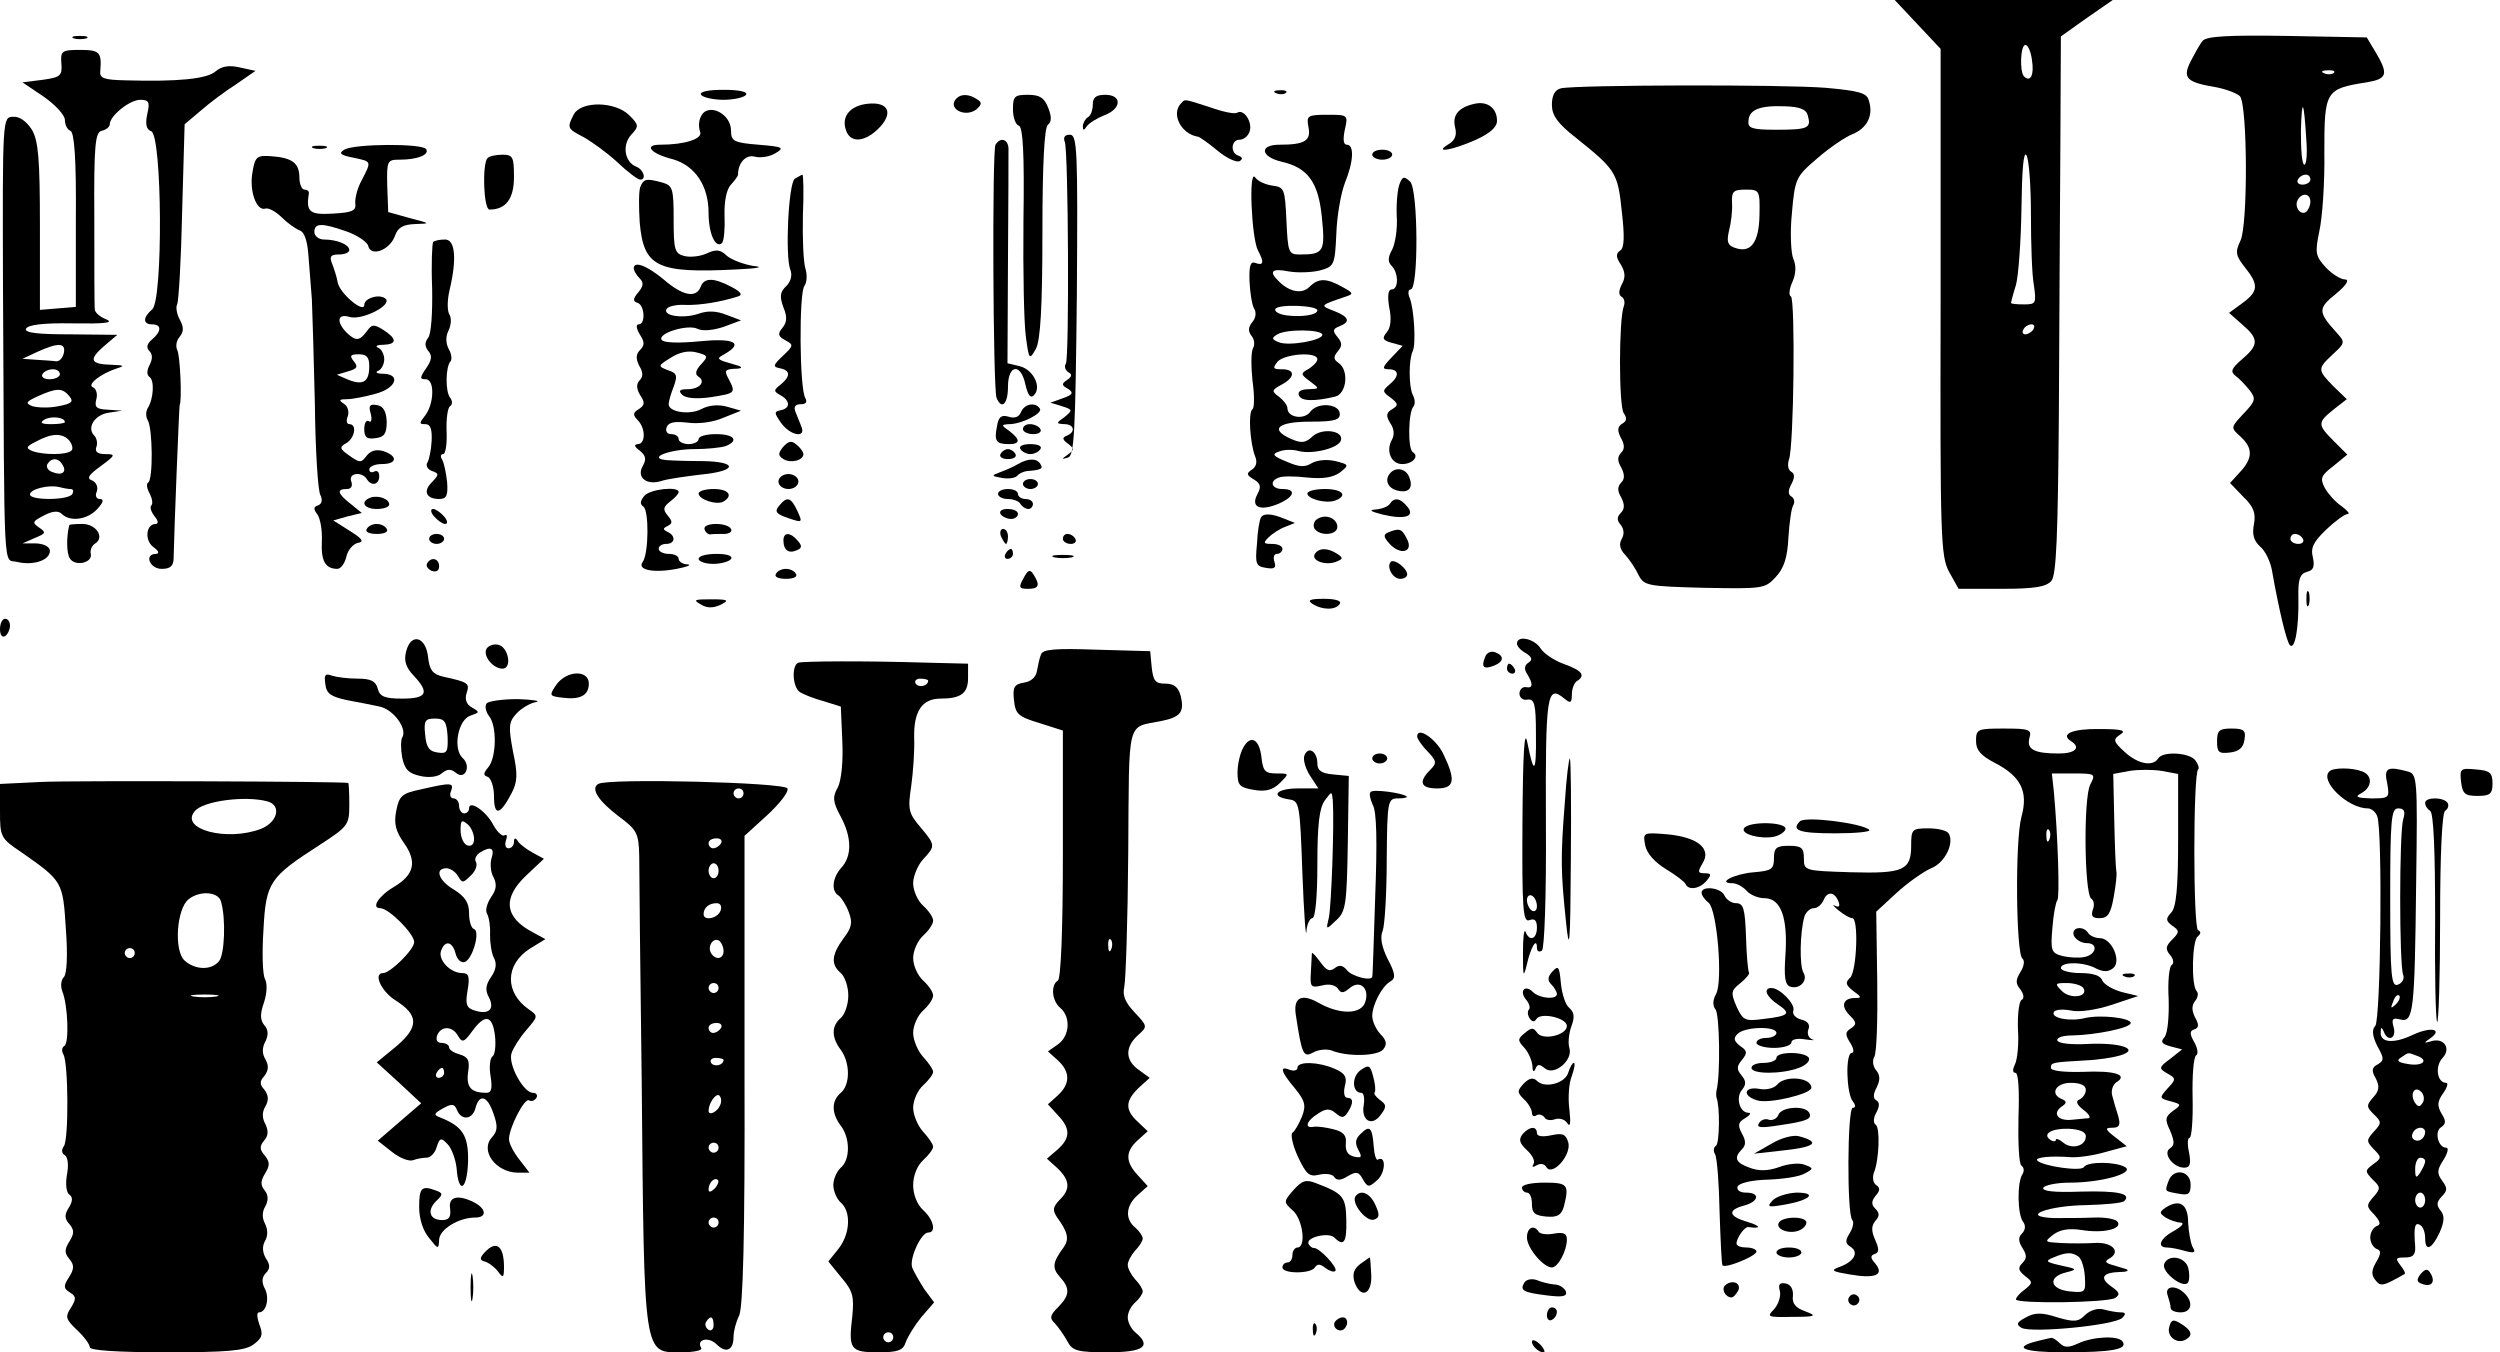 <?xml version="1.0" standalone="no"?>
<!DOCTYPE svg PUBLIC "-//W3C//DTD SVG 20010904//EN"
 "http://www.w3.org/TR/2001/REC-SVG-20010904/DTD/svg10.dtd">
<svg version="1.0" xmlns="http://www.w3.org/2000/svg"
 width="501pt" height="271pt" viewBox="0 0 501 271"
 preserveAspectRatio="xMidYMid meet">

<g transform="translate(0,271) scale(0.1,-0.1)"
fill="#000000" stroke="none">
<path d="M3843 2661 l46 -49 0 -507 c-1 -473 0 -509 17 -541 l19 -34 86 0 c67
0 90 4 100 16 10 12 13 89 15 337 1 177 2 419 3 538 l1 216 52 37 52 36 -218
0 -219 0 46 -49z m229 -71 c5 -30 -3 -46 -16 -33 -9 10 -7 63 3 63 5 0 11 -14
13 -30z m-2 -310 c0 -58 2 -122 6 -142 5 -36 4 -38 -20 -38 -14 0 -26 1 -26 3
0 1 4 17 10 36 5 18 10 87 11 153 1 76 4 116 10 107 5 -8 9 -61 9 -119z m5
-230 c-3 -5 -11 -10 -16 -10 -6 0 -7 5 -4 10 3 6 11 10 16 10 6 0 7 -4 4 -10z"/>
<path d="M148 2633 c6 -2 18 -2 25 0 6 3 1 5 -13 5 -14 0 -19 -2 -12 -5z"/>
<path d="M4414 2628 c-6 -7 -16 -26 -24 -41 -17 -34 -8 -42 52 -52 20 -4 41
-12 47 -18 15 -19 16 -257 1 -289 -11 -23 -10 -30 9 -54 28 -35 27 -48 -6 -72
l-26 -19 26 -23 c34 -29 34 -41 0 -70 -22 -19 -24 -25 -12 -34 8 -6 20 -19 28
-29 12 -16 11 -21 -13 -46 -26 -28 -26 -28 -6 -46 25 -23 25 -43 -1 -71 l-20
-22 26 -27 c21 -20 26 -33 22 -55 -4 -20 -1 -33 12 -45 11 -9 21 -31 24 -48
13 -74 29 -143 36 -150 10 -10 18 34 17 95 -1 37 3 48 17 52 13 3 16 10 12 29
-5 19 1 31 27 56 18 17 37 31 43 31 5 0 -1 7 -13 16 -12 8 -27 25 -33 36 -10
19 -8 25 17 44 l28 23 -27 27 c-33 33 -33 37 -1 63 l27 21 -27 26 c-32 33 -32
35 -1 64 25 23 25 24 7 44 -37 41 -37 48 -1 77 22 18 28 29 18 29 -8 0 -26 11
-38 24 -21 23 -22 29 -13 73 6 26 11 98 10 158 0 123 2 127 85 140 41 7 44 16
18 60 l-18 30 -160 3 c-121 2 -162 -1 -169 -10z m263 -64 c-3 -3 -12 -4 -19
-1 -8 3 -5 6 6 6 11 1 17 -2 13 -5z m-55 -136 c2 -27 0 -48 -4 -48 -5 0 -7 30
-7 68 2 69 6 62 11 -20z m8 -78 c0 -5 -7 -10 -16 -10 -8 0 -12 5 -9 10 3 6 10
10 16 10 5 0 9 -4 9 -10z m0 -44 c0 -8 -4 -17 -9 -21 -12 -7 -24 12 -16 25 9
15 25 12 25 -4z m-15 -676 c3 -5 -1 -10 -9 -10 -9 0 -16 5 -16 10 0 6 4 10 9
10 6 0 13 -4 16 -10z"/>
<path d="M123 2583 c2 -25 -2 -28 -38 -33 l-40 -5 43 -29 c23 -16 42 -37 42
-46 0 -10 5 -20 11 -22 8 -3 12 -56 11 -178 l0 -175 -36 -3 -36 -3 0 166 c0
137 -3 172 -16 195 -11 17 -25 27 -38 26 -21 -1 -21 -2 -20 -341 3 -596 0
-544 28 -551 32 -8 66 3 66 22 0 8 -11 14 -27 15 l-28 0 25 11 c22 9 23 11 8
21 -14 10 -13 12 10 24 17 9 29 10 36 3 16 -16 51 -12 71 10 12 13 14 20 5 20
-7 0 -10 7 -6 15 3 9 -1 18 -9 22 -12 4 -8 11 17 29 30 22 30 24 9 24 -16 0
-21 5 -18 14 3 7 1 18 -4 23 -16 16 1 42 29 46 l27 4 -29 2 c-23 1 -27 5 -23
21 3 10 0 21 -7 24 -12 5 15 27 49 38 16 5 13 6 -11 7 -43 1 -47 10 -16 37
l27 23 -93 1 c-66 0 -93 3 -90 11 3 8 34 12 93 11 65 -1 84 1 68 8 -13 5 -23
14 -23 20 -1 5 -1 88 -1 183 -1 149 2 172 15 175 9 2 16 8 16 13 0 17 40 49
61 49 17 0 20 -4 14 -29 -4 -20 -2 -30 8 -34 22 -8 24 -338 2 -357 -19 -16
-19 -30 0 -30 19 0 19 -14 0 -30 -11 -9 -12 -17 -6 -23 7 -7 7 -16 1 -28 -6
-11 -6 -20 -1 -24 11 -6 9 -44 -3 -63 -4 -7 -4 -17 0 -24 10 -16 11 -119 1
-125 -4 -2 -3 -12 3 -22 5 -10 7 -21 3 -24 -3 -4 0 -13 7 -22 7 -8 8 -15 2
-15 -19 0 -23 -32 -5 -46 11 -8 13 -13 6 -14 -25 0 -13 -30 11 -30 18 0 24 6
24 23 1 53 11 302 12 305 5 8 1 102 -5 111 -3 7 -2 18 5 26 8 10 9 19 0 35 -6
11 -8 25 -5 30 3 5 8 88 10 185 l5 176 32 27 c17 15 49 39 71 53 l39 27 -32 7
c-22 5 -36 2 -48 -8 -17 -15 -74 -21 -180 -18 -44 1 -53 4 -51 19 3 37 -1 42
-40 42 -37 0 -40 -2 -38 -27z m5 -580 c-2 -10 -9 -18 -16 -17 -6 1 -24 2 -39
3 l-28 2 30 14 c42 19 57 18 53 -2z m-8 -43 c0 -5 -9 -10 -21 -10 -11 0 -17 5
-14 10 3 6 13 10 21 10 8 0 14 -4 14 -10z m19 -44 c9 -11 5 -15 -22 -20 -19
-4 -42 -3 -52 0 -15 6 -13 9 11 20 38 17 49 17 63 0z m-9 -52 c0 -2 -12 -4
-27 -4 -21 0 -24 3 -14 9 13 8 41 5 41 -5z m9 -37 c6 -8 8 -17 4 -20 -8 -9
-56 -9 -78 -1 -14 6 -13 9 7 19 31 17 53 18 67 2z m-14 -48 c10 -15 -1 -23
-20 -15 -9 3 -13 10 -10 16 8 13 22 13 30 -1z m16 -49 c6 0 7 -4 4 -10 -8 -13
-85 -13 -85 -1 0 11 38 20 58 15 8 -2 18 -4 23 -4z"/>
<path d="M3128 2533 c-12 -3 -18 -14 -18 -33 0 -21 11 -37 48 -66 80 -64 84
-70 92 -147 6 -51 5 -74 -3 -79 -9 -6 -9 -13 1 -28 9 -15 10 -26 2 -40 -6 -12
-7 -21 0 -25 5 -3 7 -11 4 -19 -10 -26 -10 -201 0 -214 7 -10 6 -16 -3 -21
-10 -6 -10 -14 -3 -28 8 -14 8 -23 1 -30 -8 -8 -8 -17 0 -30 7 -14 7 -23 0
-30 -8 -8 -8 -17 0 -30 7 -14 7 -23 -1 -31 -8 -8 -8 -15 0 -24 7 -9 7 -19 2
-28 -6 -10 -4 -21 7 -32 9 -10 21 -28 27 -41 11 -21 19 -22 132 -25 115 -2
121 -2 142 21 17 18 24 39 26 80 2 30 6 60 10 65 3 6 2 13 -4 17 -7 4 -7 12 0
25 7 13 7 21 -1 25 -6 4 -7 14 -4 24 10 24 13 321 4 327 -5 2 -3 16 3 29 7 16
8 32 2 46 -5 11 -7 53 -3 92 6 69 8 73 50 109 24 21 56 43 71 49 30 12 43 38
33 68 -4 15 -20 19 -86 25 -85 7 -501 6 -531 -1z m495 -55 c7 -25 0 -28 -64
-28 -48 0 -57 3 -55 18 1 22 22 31 73 29 30 -1 43 -6 46 -19z m-97 -199 c-1
-56 -18 -78 -51 -65 -13 5 -15 12 -10 34 4 15 7 39 6 55 -1 23 2 27 27 27 28
0 29 -1 28 -51z"/>
<path d="M1405 2520 c3 -5 24 -10 45 -10 21 0 42 5 45 10 4 6 -13 10 -45 10
-32 0 -49 -4 -45 -10z"/>
<path d="M2558 2523 c7 -3 16 -2 19 1 4 3 -2 6 -13 5 -11 0 -14 -3 -6 -6z"/>
<path d="M1917 2513 c-20 -20 17 -40 40 -22 11 10 11 14 1 20 -16 11 -32 11
-41 2z"/>
<path d="M2030 2491 c0 -16 5 -31 12 -33 8 -3 11 -56 9 -190 -1 -103 1 -208 5
-234 6 -45 7 -46 20 -23 9 17 13 83 13 233 0 137 4 212 11 216 7 5 8 15 1 33
-8 21 -17 27 -41 27 -27 0 -30 -3 -30 -29z"/>
<path d="M2190 2501 c0 -11 -4 -23 -10 -26 -5 -3 -10 -12 -10 -18 0 -9 2 -9 8
0 4 6 20 16 35 22 35 13 36 41 2 41 -18 0 -25 -5 -25 -19z"/>
<path d="M1738 2502 c-34 -4 -52 -25 -43 -52 8 -26 35 -26 63 0 34 32 24 57
-20 52z"/>
<path d="M2367 2503 c-21 -21 0 -62 34 -67 4 -1 21 -13 39 -28 18 -15 38 -24
44 -21 7 4 6 8 -2 11 -17 5 -15 32 2 32 8 0 17 7 20 16 7 18 -11 47 -25 38 -5
-3 -29 2 -54 11 -53 17 -50 17 -58 8z"/>
<path d="M2955 2502 c-32 -7 -45 -23 -39 -47 4 -16 0 -26 -13 -34 -32 -19 8
-12 55 9 28 13 42 25 42 38 0 25 -19 40 -45 34z"/>
<path d="M1150 2481 c-14 -27 -13 -29 18 -45 15 -8 46 -30 68 -50 21 -20 42
-36 47 -36 13 0 7 20 -8 26 -23 9 -29 43 -10 64 16 17 15 20 -4 39 -28 28 -96
29 -111 2z"/>
<path d="M1404 2475 c-4 -8 -4 -21 -1 -29 6 -14 -30 -26 -80 -26 -34 0 -19
-18 25 -29 45 -13 72 -53 72 -108 0 -41 14 -72 27 -60 4 5 6 29 5 54 -1 29 4
53 12 62 8 9 15 18 15 21 0 24 16 41 34 36 11 -3 30 0 41 7 19 11 15 13 -34
17 -49 4 -55 7 -55 28 0 36 -49 58 -61 27z"/>
<path d="M2622 2456 c6 -28 -7 -36 -58 -36 -41 0 -38 -24 4 -34 53 -12 74 -41
81 -111 7 -69 4 -75 -44 -75 -23 0 -24 4 -27 68 -3 63 -4 67 -28 70 -14 2 -30
9 -35 17 -13 16 -7 -122 6 -147 13 -24 11 -31 -5 -25 -10 4 -13 -5 -12 -36 1
-23 5 -48 9 -55 5 -7 4 -19 -3 -27 -9 -11 -9 -19 -2 -28 6 -7 7 -18 3 -25 -4
-7 -4 -36 -1 -65 4 -28 4 -54 0 -57 -9 -6 -5 -67 5 -94 5 -11 3 -21 -6 -27
-12 -8 -11 -11 4 -20 13 -8 15 -14 7 -29 -14 -26 4 -35 41 -20 33 14 38 30 9
30 -22 0 -27 16 -7 23 6 3 32 3 57 0 31 -3 51 0 65 10 19 15 19 16 -9 23 -17
4 -36 2 -47 -4 -14 -9 -26 -8 -51 3 -27 11 -30 15 -15 20 9 4 27 5 40 1 28 -7
79 6 84 21 7 20 -37 26 -56 9 -15 -14 -23 -15 -45 -5 -42 19 -25 34 40 34 46
0 59 3 59 15 0 21 -44 25 -59 5 -12 -17 -46 -12 -46 7 0 6 -8 16 -17 23 -15
11 -15 13 5 24 28 15 28 31 1 31 -18 0 -19 2 -9 15 14 16 80 21 80 5 0 -5 -8
-13 -17 -19 -17 -9 -17 -11 2 -25 20 -15 20 -15 -3 -16 -15 0 -22 -5 -19 -12
4 -12 29 -13 72 -3 24 5 29 54 7 68 -10 7 -10 12 -1 23 9 11 9 17 -1 29 -10
12 -9 16 4 21 23 9 20 19 -11 31 -29 11 -28 11 25 29 15 5 14 7 -8 19 -32 18
-48 18 -66 0 -15 -15 -40 -10 -61 11 -21 20 -15 27 20 20 17 -3 46 -2 62 2 29
8 30 11 33 73 1 35 9 81 17 102 18 44 19 77 4 77 -7 0 -8 11 -4 30 7 30 6 30
-35 30 -40 0 -42 -2 -38 -24z m18 -368 c0 -9 -30 -14 -62 -10 -15 2 -25 8 -22
13 6 10 84 7 84 -3z m10 -49 c0 -11 -66 -23 -87 -15 -15 6 -15 9 -3 16 18 11
90 10 90 -1z"/>
<path d="M2134 2425 c7 -20 9 -432 2 -444 -4 -5 -1 -13 5 -17 8 -4 7 -9 -2
-15 -12 -8 -12 -11 1 -18 12 -8 10 -12 -10 -19 l-25 -9 23 -7 c22 -7 22 -8 5
-22 -17 -12 -17 -13 0 -14 20 0 23 -16 5 -23 -10 -4 -9 -8 2 -16 13 -10 13
-12 0 -22 -13 -9 -13 -10 0 -6 13 3 15 49 18 325 2 291 1 322 -14 322 -10 0
-14 -5 -10 -15z"/>
<path d="M1995 2420 c-7 -11 -5 -488 2 -507 10 -25 23 -13 23 22 0 45 26 48
35 4 5 -21 10 -28 17 -21 16 16 -1 51 -28 58 l-25 6 1 207 c1 113 1 214 1 224
-1 18 -16 23 -26 7z"/>
<path d="M628 2413 c6 -2 18 -2 25 0 6 3 1 5 -13 5 -14 0 -19 -2 -12 -5z"/>
<path d="M690 2410 c-12 -7 -8 -11 18 -16 37 -8 37 -6 17 -45 -9 -16 -14 -37
-13 -47 2 -14 -6 -18 -44 -20 -48 -3 -55 3 -49 41 0 4 -3 7 -9 7 -5 0 -10 11
-10 24 0 29 -14 40 -57 43 -28 2 -32 -1 -37 -32 -7 -37 8 -79 26 -73 6 2 21
-6 33 -18 11 -11 28 -23 36 -26 9 -3 15 -21 17 -49 2 -24 5 -64 7 -89 1 -25 4
-119 6 -210 1 -91 6 -173 11 -182 5 -10 3 -18 -5 -21 -9 -3 -9 -7 -1 -18 6 -8
10 -32 9 -54 -2 -39 7 -55 31 -55 7 0 15 11 18 24 3 14 14 26 23 28 13 2 10 8
-16 24 l-33 21 28 8 29 7 -22 18 c-27 21 -29 30 -8 30 9 0 12 6 9 15 -7 17 21
21 31 5 9 -15 25 -12 25 6 0 8 -4 12 -10 9 -5 -3 -10 -1 -10 4 0 6 11 11 25
11 31 0 33 16 3 26 -14 4 -25 1 -33 -9 -11 -15 -14 -15 -35 0 -20 14 -20 17
-6 25 17 10 22 38 6 38 -5 0 -7 7 -3 16 3 9 0 20 -8 25 -11 7 -9 9 6 9 11 0
37 5 58 11 41 11 51 39 15 40 -13 0 -17 3 -10 6 6 2 12 13 12 23 0 10 -6 21
-12 23 -7 3 -3 6 10 6 28 1 28 12 0 30 -19 12 -23 11 -33 -3 -15 -20 -22 -20
-41 -2 -20 21 -18 38 6 31 24 -8 86 23 73 36 -11 11 -43 2 -43 -12 0 -18 -48
22 -53 44 -2 12 -8 30 -12 40 -5 13 -2 17 14 17 12 0 21 4 21 9 0 11 -25 21
-51 21 -10 0 -19 7 -19 15 0 18 14 19 65 1 22 -8 41 -21 43 -29 5 -22 42 -9
53 19 6 18 16 24 41 25 32 1 31 1 -11 12 l-43 12 -2 53 c-1 50 0 52 25 52 36
0 60 10 53 21 -7 12 -145 11 -164 -1z m50 -434 c0 -31 -12 -39 -42 -27 l-23
10 23 7 c18 5 20 9 11 20 -9 11 -7 14 10 14 16 0 21 -6 21 -24z"/>
<path d="M2750 2400 c0 -5 9 -10 20 -10 11 0 20 5 20 10 0 6 -9 10 -20 10 -11
0 -20 -4 -20 -10z"/>
<path d="M977 2393 c-11 -11 -8 -103 4 -103 33 0 49 22 49 65 0 40 -2 45 -23
45 -13 0 -27 -3 -30 -7z"/>
<path d="M1593 2352 c-13 -8 -20 -157 -9 -183 4 -10 1 -23 -8 -32 -13 -12 -14
-21 -6 -43 8 -19 7 -30 -2 -41 -10 -12 -9 -17 6 -25 17 -9 16 -11 -5 -31 -20
-19 -21 -22 -6 -25 21 -4 22 -16 1 -33 -14 -11 -14 -13 0 -21 20 -11 20 -26 1
-30 -14 -3 -14 -5 0 -25 18 -26 51 -32 41 -8 -3 8 -9 22 -12 30 -4 10 0 15 11
15 10 0 13 4 9 12 -12 18 -13 211 -2 225 5 7 6 22 2 35 -4 13 -6 60 -5 106 2
45 1 82 -1 82 -1 0 -8 -4 -15 -8z"/>
<path d="M2805 2342 c-4 -9 -7 -38 -6 -64 2 -26 -3 -56 -9 -68 -9 -16 -9 -25
-1 -33 14 -14 14 -47 0 -47 -7 0 -9 -12 -5 -36 5 -23 3 -41 -5 -50 -10 -12 -8
-16 10 -21 l22 -6 -22 -23 c-19 -20 -20 -24 -6 -24 21 0 22 -14 1 -31 -14 -12
-14 -14 3 -26 15 -12 16 -15 3 -23 -12 -7 -13 -13 -4 -28 8 -11 9 -24 3 -34
-12 -22 -1 -48 21 -48 21 0 35 16 21 24 -10 7 -9 81 2 92 3 4 3 14 -2 23 -8
17 -8 71 0 87 7 13 3 85 -6 107 -4 9 -3 17 2 17 16 0 15 200 -1 216 -12 11
-15 11 -21 -4z"/>
<path d="M1283 2335 c-3 -9 -3 -40 -1 -71 8 -89 34 -102 193 -94 45 2 57 5 35
7 -19 3 -43 12 -53 20 -13 13 -22 14 -41 5 -13 -6 -33 -8 -45 -5 -19 5 -21 13
-21 73 0 62 -2 68 -22 74 -33 9 -38 8 -45 -9z"/>
<path d="M868 2225 c-2 -3 -4 -44 -2 -92 1 -50 -2 -93 -8 -100 -7 -9 -7 -17 0
-26 9 -10 7 -19 -4 -35 -13 -19 -13 -22 -1 -22 19 0 17 -51 -2 -74 -11 -14
-11 -16 1 -16 11 0 14 -10 13 -34 -1 -18 -5 -38 -9 -44 -3 -5 1 -13 10 -16 14
-5 14 -7 0 -22 -19 -18 -12 -34 14 -34 15 0 18 7 16 34 -2 18 -6 38 -10 45 -4
6 -3 11 2 11 5 0 8 20 7 45 -1 25 2 48 7 51 5 3 5 11 0 17 -10 13 -9 63 1 73
3 4 2 15 -4 25 -6 12 -6 25 0 37 5 10 6 24 2 31 -5 7 -5 29 0 50 15 63 11 101
-9 101 -10 0 -21 -2 -24 -5z"/>
<path d="M1270 2172 c0 -4 5 -13 12 -20 8 -8 8 -15 -3 -28 -11 -13 -11 -18 -1
-21 14 -5 16 -43 2 -43 -6 0 -5 -8 2 -20 10 -15 10 -22 1 -31 -9 -9 -9 -18 -2
-32 8 -13 8 -22 1 -29 -7 -7 -7 -17 1 -30 10 -15 9 -20 -3 -28 -12 -7 -12 -12
-2 -22 16 -16 16 -48 0 -48 -8 -1 -7 -5 4 -13 12 -10 14 -17 6 -31 -13 -23 8
-39 37 -30 11 4 47 9 80 13 73 7 75 26 2 27 -28 0 -61 1 -72 2 -39 4 7 22 57
22 25 0 53 3 62 6 28 11 17 24 -19 24 -19 0 -35 -4 -35 -10 0 -5 -9 -10 -20
-10 -11 0 -20 5 -20 10 0 6 -7 10 -15 10 -8 0 -12 6 -9 14 4 10 16 12 42 9 22
-3 52 1 72 10 l35 14 -28 8 c-18 5 -37 3 -52 -5 -23 -12 -65 -6 -65 10 0 5 4
20 10 35 8 22 7 27 -11 33 -21 8 -21 9 5 25 17 11 35 15 51 11 24 -6 25 -8 10
-24 -11 -12 -13 -20 -5 -25 15 -10 2 -25 -23 -25 -15 0 -18 -3 -10 -11 7 -7
28 -9 57 -5 50 8 51 8 36 37 -9 16 -7 19 12 20 14 0 17 3 8 6 -8 2 -22 7 -30
9 -13 5 -12 7 3 15 38 22 18 32 -52 25 -41 -4 -72 -3 -75 3 -9 13 53 32 72 22
10 -5 31 -3 52 4 l35 13 -29 11 c-20 8 -38 9 -57 2 -30 -10 -72 -4 -63 10 3 5
19 9 37 8 30 -1 72 6 106 17 10 3 6 9 -13 19 -36 19 -55 19 -62 0 -9 -23 -36
-18 -74 15 -34 28 -60 38 -60 22z"/>
<path d="M743 1881 c3 -12 1 -19 -4 -15 -5 3 -9 -4 -9 -16 0 -16 5 -21 23 -18
17 2 22 9 22 33 -1 21 -7 31 -19 33 -15 3 -18 -1 -13 -17z"/>
<path d="M2046 1884 c-4 -10 -13 -13 -25 -9 -14 4 -20 0 -23 -19 -6 -30 -2
-36 24 -36 23 0 23 9 1 26 -17 12 -17 13 -1 14 26 0 68 22 62 31 -9 14 -31 10
-38 -7z"/>
<path d="M2050 1850 c0 -5 9 -10 21 -10 11 0 17 5 14 10 -3 6 -13 10 -21 10
-8 0 -14 -4 -14 -10z"/>
<path d="M1569 1814 c-10 -13 -10 -17 1 -24 14 -9 40 -3 40 10 0 4 -6 13 -14
19 -10 9 -16 7 -27 -5z"/>
<path d="M2045 1810 c3 -5 12 -10 20 -10 8 0 17 5 20 10 4 6 -5 10 -20 10 -15
0 -24 -4 -20 -10z"/>
<path d="M2005 1800 c-3 -5 3 -10 15 -10 12 0 18 5 15 10 -3 6 -10 10 -15 10
-5 0 -12 -4 -15 -10z"/>
<path d="M2040 1780 c-8 -5 -24 -12 -35 -16 -19 -7 -19 -8 4 -12 13 -2 26 0
30 5 3 4 12 8 19 9 29 2 33 5 27 14 -7 12 -24 12 -45 0z"/>
<path d="M2787 1763 c-13 -13 -7 -31 13 -36 23 -6 33 5 24 27 -6 16 -25 21
-37 9z"/>
<path d="M1560 1745 c0 -8 9 -15 20 -15 11 0 20 7 20 15 0 8 -9 15 -20 15 -11
0 -20 -7 -20 -15z"/>
<path d="M2050 1740 c0 -5 7 -10 15 -10 8 0 15 5 15 10 0 6 -7 10 -15 10 -8 0
-15 -4 -15 -10z"/>
<path d="M1291 1716 c-8 -10 -9 -16 -2 -21 12 -7 11 -95 -1 -111 -12 -16 21
-23 68 -14 21 4 31 8 22 9 -10 0 -18 6 -18 11 0 6 -9 10 -20 10 -11 0 -20 5
-20 10 0 6 7 10 15 10 18 0 20 16 3 24 -10 5 -10 7 0 12 10 5 10 9 0 21 -10
12 -9 17 5 28 9 7 17 15 17 19 0 12 -58 6 -69 -8z"/>
<path d="M1400 1721 c0 -12 37 -24 50 -16 20 12 10 25 -20 25 -16 0 -30 -4
-30 -9z"/>
<path d="M2000 1720 c0 -5 9 -10 19 -10 11 0 23 -4 26 -10 3 -5 10 -10 16 -10
5 0 9 5 9 10 0 6 -7 10 -15 10 -8 0 -15 5 -15 10 0 6 -9 10 -20 10 -11 0 -20
-4 -20 -10z"/>
<path d="M2620 1721 c0 -11 38 -21 56 -14 26 10 14 23 -21 23 -19 0 -35 -4
-35 -9z"/>
<path d="M743 1713 c-22 -8 -14 -23 12 -23 14 0 25 4 25 9 0 11 -21 19 -37 14z"/>
<path d="M1561 1696 c-9 -11 -6 -16 18 -24 29 -10 30 -10 19 14 -13 28 -21 30
-37 10z"/>
<path d="M2785 1700 c-3 -5 -16 -10 -28 -11 -15 -1 -10 -4 13 -10 46 -11 67
-4 50 16 -14 17 -26 19 -35 5z"/>
<path d="M870 1675 c7 -8 17 -15 22 -15 6 0 5 7 -2 15 -7 8 -17 15 -22 15 -6
0 -5 -7 2 -15z"/>
<path d="M2005 1680 c3 -5 13 -10 21 -10 8 0 14 5 14 10 0 6 -9 10 -21 10 -11
0 -17 -4 -14 -10z"/>
<path d="M2527 1673 c-3 -5 -7 -28 -8 -53 -4 -40 -2 -45 18 -48 17 -3 21 0 17
12 -3 9 -1 16 5 16 6 0 11 5 11 10 0 6 -9 10 -21 10 -17 0 -18 2 -7 13 7 7 22
17 33 21 l20 8 -20 8 c-26 11 -43 12 -48 3z"/>
<path d="M2640 1670 c-7 -4 -9 -13 -6 -19 10 -16 46 -14 46 3 0 17 -23 27 -40
16z"/>
<path d="M139 1658 c-6 -22 -6 -57 1 -67 10 -17 46 -9 42 9 -2 7 2 17 9 21 19
12 2 39 -26 39 -14 0 -25 -1 -26 -2z"/>
<path d="M735 1650 c-4 -6 5 -10 20 -10 15 0 24 4 20 10 -3 6 -12 10 -20 10
-8 0 -17 -4 -20 -10z"/>
<path d="M1412 1649 c2 -6 7 -10 11 -10 4 1 16 1 28 1 11 0 17 5 14 10 -8 14
-58 13 -53 -1z"/>
<path d="M2006 1635 c4 -8 8 -15 10 -15 2 0 4 7 4 15 0 8 -4 15 -10 15 -5 0
-7 -7 -4 -15z"/>
<path d="M2782 1643 c-10 -4 -10 -9 3 -23 22 -24 49 -16 34 11 -10 20 -15 21
-37 12z"/>
<path d="M860 1630 c0 -5 7 -10 15 -10 8 0 15 5 15 10 0 6 -7 10 -15 10 -8 0
-15 -4 -15 -10z"/>
<path d="M1570 1627 c0 -19 10 -27 26 -20 11 4 12 9 3 19 -15 18 -29 18 -29 1z"/>
<path d="M2130 1630 c0 -5 7 -10 16 -10 8 0 12 5 9 10 -3 6 -10 10 -16 10 -5
0 -9 -4 -9 -10z"/>
<path d="M2015 1600 c-3 -5 -1 -10 4 -10 6 0 11 5 11 10 0 6 -2 10 -4 10 -3 0
-8 -4 -11 -10z"/>
<path d="M2635 1600 c-8 -13 20 -24 42 -16 15 6 15 8 3 16 -20 13 -37 12 -45
0z"/>
<path d="M1400 1590 c0 -5 13 -10 29 -10 17 0 33 5 36 10 4 6 -8 10 -29 10
-20 0 -36 -4 -36 -10z"/>
<path d="M2113 1593 c9 -2 25 -2 35 0 9 3 1 5 -18 5 -19 0 -27 -2 -17 -5z"/>
<path d="M856 1581 c-3 -5 1 -11 9 -15 9 -3 15 0 15 9 0 16 -16 20 -24 6z"/>
<path d="M2787 1584 c-9 -10 4 -34 19 -34 8 0 14 4 14 9 0 12 -26 32 -33 25z"/>
<path d="M1555 1560 c-4 -6 5 -10 20 -10 15 0 24 4 20 10 -3 6 -12 10 -20 10
-8 0 -17 -4 -20 -10z"/>
<path d="M2051 1551 c-10 -18 -9 -21 9 -21 22 0 25 7 11 29 -7 11 -11 9 -20
-8z"/>
<path d="M4622 1510 c0 -14 2 -19 5 -12 2 6 2 18 0 25 -3 6 -5 1 -5 -13z"/>
<path d="M1404 1499 c12 -8 25 -8 40 -1 18 9 16 11 -19 11 -33 0 -37 -1 -21
-10z"/>
<path d="M2630 1500 c20 -13 47 -13 55 0 4 6 -9 10 -32 10 -28 0 -34 -3 -23
-10z"/>
<path d="M0 1449 c0 -11 4 -17 10 -14 5 3 10 13 10 21 0 8 -4 14 -10 14 -5 0
-10 -9 -10 -21z"/>
<path d="M814 1405 c-5 -19 -1 -32 15 -49 32 -34 27 -46 -23 -46 -35 0 -45 4
-49 20 -4 15 -14 20 -40 20 -20 0 -43 3 -52 6 -13 5 -16 2 -13 -17 2 -19 11
-25 43 -32 22 -4 52 -10 66 -13 28 -6 56 -45 45 -62 -3 -5 -3 -24 0 -40 5 -24
13 -32 36 -37 17 -4 35 -2 43 5 11 9 18 10 29 1 18 -15 31 14 13 30 -20 19 -9
77 16 85 18 6 19 7 3 16 -11 6 -15 16 -11 29 7 20 3 22 -47 33 -21 5 -27 13
-30 38 -4 42 -34 51 -44 13z m83 -171 c1 -31 -1 -35 -20 -32 -17 2 -23 11 -25
36 -3 28 0 32 20 32 19 0 23 -6 25 -36z"/>
<path d="M3040 1420 c0 -5 8 -14 18 -19 12 -8 14 -13 5 -19 -8 -5 -9 -13 -3
-22 13 -21 12 -30 -2 -27 -7 1 -13 -5 -13 -13 0 -8 7 -14 16 -12 14 2 17 -9
17 -69 1 -79 -4 -84 -17 -18 -6 31 -9 -15 -10 -158 -1 -176 1 -202 14 -197 10
4 15 0 15 -15 0 -23 -15 -29 -23 -8 -3 6 -5 -13 -5 -43 0 -48 1 -51 8 -22 8
35 20 54 20 33 0 -7 4 -10 10 -6 5 3 9 108 8 257 -1 258 2 277 37 248 12 -10
15 -9 15 8 0 12 5 24 10 27 18 11 11 21 -25 34 -20 7 -41 21 -48 32 -12 19
-47 27 -47 9z m40 -526 c0 -8 -4 -12 -10 -9 -5 3 -10 13 -10 21 0 8 5 12 10 9
6 -3 10 -13 10 -21z"/>
<path d="M975 1410 c-8 -14 13 -40 32 -40 20 0 12 44 -9 48 -9 2 -19 -2 -23
-8z"/>
<path d="M2086 1398 c-3 -7 -6 -22 -8 -33 -2 -12 -12 -21 -26 -23 -19 -3 -23
-9 -20 -35 3 -28 8 -33 51 -46 l47 -15 0 -247 c0 -154 -4 -250 -10 -254 -15
-9 -12 -41 5 -55 21 -18 19 -56 -5 -73 l-20 -14 20 -18 c25 -23 25 -47 0 -70
l-20 -18 20 -22 c26 -27 25 -46 -1 -69 l-21 -18 21 -19 c25 -24 27 -42 4 -64
-13 -14 -14 -20 -5 -34 22 -30 25 -44 14 -60 -23 -31 -24 -42 -8 -60 21 -23
20 -37 -4 -61 -16 -16 -17 -22 -6 -32 7 -8 18 -23 25 -36 10 -19 20 -22 81
-22 72 0 89 12 55 40 -8 7 -15 20 -15 30 0 10 7 23 15 30 8 7 15 17 15 22 0 5
-7 16 -15 24 -8 9 -15 22 -15 29 0 7 7 20 15 29 8 8 15 19 15 24 0 5 -7 15
-15 22 -21 17 -19 44 5 65 l20 18 -20 22 c-25 27 -25 47 0 70 l20 18 -20 19
c-26 24 -25 42 2 68 l22 20 -22 16 c-27 19 -28 45 -2 69 20 18 20 18 -6 46
-19 20 -25 34 -21 51 3 13 7 134 8 270 2 272 -4 249 66 263 39 8 47 18 39 51
-5 17 -13 24 -31 24 -20 0 -24 6 -27 33 l-3 32 -107 3 c-84 3 -109 1 -112 -10z
m141 -590 c-3 -8 -6 -5 -6 6 -1 11 2 17 5 13 3 -3 4 -12 1 -19z"/>
<path d="M2976 1393 c-8 -20 -3 -25 18 -17 20 8 21 20 2 27 -8 3 -17 -1 -20
-10z"/>
<path d="M1600 1382 c-14 -5 -12 -49 3 -59 6 -4 28 -13 47 -18 l35 -11 3 -69
c2 -42 -2 -79 -9 -93 -11 -19 -10 -29 5 -57 23 -42 24 -80 2 -104 -18 -20 -21
-47 -5 -56 5 -4 15 -19 20 -33 8 -21 6 -31 -11 -53 -24 -33 -25 -52 -5 -69 8
-7 15 -27 15 -45 0 -18 -7 -38 -15 -45 -19 -16 -19 -39 0 -64 19 -26 19 -70 0
-86 -19 -16 -19 -41 0 -66 19 -25 19 -68 0 -84 -8 -7 -15 -23 -15 -35 0 -12 7
-28 15 -35 21 -18 19 -63 -5 -93 l-20 -25 26 -32 c23 -27 26 -38 22 -78 -8
-66 -4 -72 52 -72 40 0 50 4 55 20 4 11 18 34 31 50 l26 30 -20 27 c-10 16
-21 35 -24 43 -6 18 18 70 32 70 17 0 11 26 -10 45 -12 11 -20 31 -20 50 0 19
8 39 20 50 11 10 20 22 20 27 0 5 -9 18 -20 30 -11 12 -20 34 -20 48 0 15 9
35 20 45 11 10 20 22 20 27 0 5 -9 18 -20 30 -11 12 -20 34 -20 48 0 15 9 35
20 45 11 10 20 23 20 30 0 7 -9 20 -20 30 -11 10 -20 30 -20 45 0 15 9 35 20
45 11 10 20 23 20 30 0 7 -9 20 -20 30 -11 10 -20 30 -20 45 0 14 9 36 20 48
25 27 25 28 -6 65 -23 27 -25 35 -18 81 4 28 7 72 6 98 -1 53 16 78 53 78 41
0 55 11 55 41 l0 29 -82 2 c-128 4 -247 3 -258 0z m260 -36 c0 -11 -19 -15
-25 -6 -3 5 1 10 9 10 9 0 16 -2 16 -4z m-70 -1316 c0 -5 -4 -10 -10 -10 -5 0
-10 5 -10 10 0 6 5 10 10 10 6 0 10 -4 10 -10z"/>
<path d="M3020 1370 c0 -5 5 -10 11 -10 5 0 7 5 4 10 -3 6 -8 10 -11 10 -2 0
-4 -4 -4 -10z"/>
<path d="M1115 1338 c-15 -22 -14 -23 11 -26 36 -5 54 4 54 28 0 28 -44 27
-65 -2z"/>
<path d="M975 1300 c-4 -6 -1 -17 5 -25 16 -19 15 -82 -1 -102 -11 -13 -11
-17 -1 -20 6 -3 12 -20 12 -39 0 -40 12 -38 35 6 12 23 13 38 3 84 -9 49 -9
59 7 76 9 10 27 21 39 23 11 2 -5 5 -36 6 -31 0 -60 -4 -63 -9z"/>
<path d="M3960 1225 c0 -18 9 -29 38 -44 52 -27 67 -57 53 -108 -13 -47 -11
-275 2 -284 5 -4 3 -16 -4 -27 -10 -16 -10 -23 0 -35 7 -10 8 -18 2 -21 -5 -4
-8 -30 -7 -59 2 -28 -1 -60 -6 -70 -5 -10 -5 -17 1 -17 6 0 8 -36 6 -90 -1
-50 1 -93 6 -96 5 -3 6 -11 2 -17 -11 -17 -10 -80 1 -95 6 -8 5 -17 -2 -24 -8
-8 -7 -16 1 -29 9 -14 9 -21 0 -30 -10 -10 -8 -15 5 -26 16 -12 16 -14 0 -27
-10 -7 -18 -16 -18 -20 0 -9 183 -7 199 3 10 7 9 11 -8 23 -24 17 -18 28 18
29 14 0 19 3 11 6 -8 2 -22 7 -30 9 -12 4 -12 7 -1 13 22 14 2 33 -33 30 -17
-1 -47 -1 -66 0 -33 2 -34 2 -15 17 14 10 31 13 57 9 42 -7 81 2 72 16 -3 6
-25 10 -48 9 -22 -1 -59 -1 -81 -1 -69 3 -11 25 67 26 37 1 71 4 75 8 15 15
-12 21 -88 19 -53 -2 -78 1 -74 8 3 5 27 10 53 10 63 0 130 19 111 31 -18 11
-76 12 -83 0 -6 -9 -82 2 -93 13 -7 7 28 10 67 7 13 -1 44 3 68 10 l44 12 -23
18 c-21 16 -21 19 -6 19 14 0 17 5 12 23 -4 12 -9 30 -12 41 -3 10 1 22 8 27
25 15 -3 24 -67 21 -39 -1 -64 2 -64 8 0 11 2 11 70 15 25 1 56 6 69 10 40 12
3 26 -64 23 -34 -2 -61 1 -62 7 -2 6 12 10 30 10 47 1 117 15 117 25 0 10 -60
17 -91 10 -31 -8 -70 0 -63 12 3 5 18 6 34 3 16 -4 50 1 81 11 l54 18 -33 8
c-18 5 -35 15 -39 23 -3 10 -19 15 -44 15 -21 0 -39 5 -39 10 0 13 46 13 71
-1 15 -7 24 -7 34 1 17 14 -3 60 -27 60 -9 0 -20 5 -23 10 -10 16 -35 12 -29
-5 4 -8 15 -15 26 -15 24 0 19 -24 -6 -28 -10 -2 -29 -1 -42 2 -23 6 -25 10
-21 56 2 28 7 53 10 56 5 6 1 129 -7 217 l-4 37 44 0 c43 0 44 -1 33 -22 -14
-26 -12 -220 2 -229 5 -3 7 -13 3 -22 -4 -13 -1 -17 14 -17 16 0 22 9 28 43 4
23 7 46 5 52 -1 5 -3 51 -4 102 l-2 92 32 6 c18 3 48 3 66 0 l32 -6 0 -132 c0
-98 -4 -136 -14 -146 -11 -12 -11 -16 2 -26 15 -10 15 -13 0 -28 -13 -13 -14
-19 -4 -31 7 -8 8 -17 3 -20 -5 -3 -8 -34 -6 -68 1 -36 -2 -68 -8 -76 -9 -10
-6 -14 12 -19 l23 -6 -24 -19 c-23 -17 -23 -19 -6 -29 18 -10 18 -12 1 -30
-17 -19 -17 -20 6 -26 22 -6 22 -7 5 -19 -16 -12 -17 -17 -6 -40 9 -22 9 -29
0 -35 -16 -10 6 -39 28 -39 12 0 14 7 10 30 -4 17 -3 30 1 30 4 0 7 36 6 80
-1 44 2 82 7 85 5 3 3 15 -4 27 -9 16 -9 22 0 25 10 3 10 10 2 24 -7 14 -7 24
0 33 6 7 7 16 3 20 -11 12 -9 100 2 109 7 6 7 10 1 13 -10 4 -10 312 0 322 3
3 0 11 -6 19 -13 15 -65 18 -74 3 -11 -17 -41 -11 -67 13 -23 21 -24 25 -9 35
13 8 4 11 -41 11 -54 1 -80 -10 -58 -24 21 -13 9 -25 -24 -25 -49 0 -65 8 -59
31 5 17 0 19 -51 19 -53 0 -56 -1 -56 -25z m147 -197 c-3 -8 -6 -5 -6 6 -1 11
2 17 5 13 3 -3 4 -12 1 -19z m68 -298 c11 -18 -26 -23 -43 -6 -15 15 -14 16
10 16 15 0 30 -5 33 -10z m5 -204 c0 -8 -6 -16 -12 -19 -9 -3 -7 -10 7 -21 11
-8 16 -16 10 -17 -5 0 -20 -2 -33 -3 -27 -3 -40 12 -21 26 11 7 11 11 2 15
-26 10 -14 33 17 33 19 0 30 -5 30 -14z m0 -93 c0 -20 -28 -27 -45 -13 -8 7
-15 9 -15 6 0 -4 -5 -4 -10 -1 -19 12 1 24 35 23 22 -1 35 -6 35 -15z m-15
-241 c6 -4 12 -22 13 -40 2 -32 1 -33 -30 -30 -40 4 -45 29 -8 38 24 6 23 7
-10 14 -31 7 -32 9 -15 16 26 11 37 11 50 2z"/>
<path d="M4443 1224 c0 -21 3 -25 26 -22 18 2 27 10 29 26 3 18 -1 22 -26 22
-25 0 -29 -4 -29 -26z"/>
<path d="M2840 1234 c0 -4 9 -18 21 -30 18 -19 19 -23 5 -37 -24 -24 -19 -37
14 -37 35 0 38 16 12 70 -15 30 -52 55 -52 34z"/>
<path d="M2491 1211 c-6 -11 -11 -33 -11 -49 0 -26 4 -30 33 -35 23 -4 38 0
52 14 19 19 19 19 -7 19 -23 0 -27 5 -30 32 -4 37 -22 47 -37 19z"/>
<path d="M2614 1196 c-3 -8 2 -26 11 -40 l17 -26 -41 0 c-43 0 -57 -16 -18
-22 21 -3 22 -7 27 -148 3 -80 7 -133 8 -117 1 15 7 27 12 27 6 0 10 43 10
108 0 80 4 113 15 128 14 19 14 19 16 -1 3 -48 -3 -212 -8 -234 -6 -25 -6 -25
15 -5 19 17 21 32 23 154 l2 135 -31 3 c-24 2 -32 8 -32 22 0 24 -18 36 -26
16z"/>
<path d="M2750 1190 c0 -5 7 -10 15 -10 8 0 15 5 15 10 0 6 -7 10 -15 10 -8 0
-15 -4 -15 -10z"/>
<path d="M3136 1103 c-9 -113 -8 -141 2 -238 7 -69 9 -52 10 123 1 111 0 202
-2 202 -2 0 -7 -39 -10 -87z"/>
<path d="M4668 1164 c-20 -19 37 -74 77 -74 7 0 16 -7 19 -16 11 -28 7 -409
-4 -420 -7 -7 -6 -20 4 -40 14 -25 14 -29 1 -37 -12 -6 -13 -13 -4 -28 8 -16
7 -25 -5 -38 -14 -16 -14 -19 1 -34 16 -15 16 -18 0 -35 -15 -17 -15 -19 0
-35 16 -16 16 -18 -1 -30 -17 -13 -17 -14 -1 -31 16 -15 16 -18 1 -35 -14 -16
-14 -19 2 -35 12 -14 14 -20 5 -23 -7 -3 -13 -13 -13 -23 0 -10 6 -20 13 -23
9 -3 9 -9 -1 -26 -10 -17 -10 -26 -2 -36 11 -14 15 -13 59 12 2 2 -2 9 -9 18
-10 13 -9 15 9 15 17 0 22 5 21 23 -3 37 -1 49 10 42 6 -3 10 -15 10 -26 0
-28 13 -23 29 11 10 23 10 34 2 44 -9 11 -8 17 2 28 12 12 12 17 1 32 -11 15
-10 22 3 42 8 13 11 24 5 24 -16 0 -24 33 -10 41 10 7 10 13 1 27 -9 16 -9 24
3 41 8 11 11 21 6 21 -18 0 -23 33 -7 50 18 19 2 42 -24 33 -14 -4 -14 -3 -1
6 27 19 1 24 -35 7 -38 -18 -66 -16 -64 6 0 10 2 10 6 1 8 -22 26 -14 20 8 -5
17 -2 20 13 16 27 -7 29 16 32 275 3 210 2 217 -17 222 -41 11 -48 7 -41 -24
5 -29 4 -30 -32 -30 -30 1 -34 3 -19 11 21 12 22 35 1 43 -20 8 -59 8 -66 0z
m148 -96 c-8 -27 -8 -292 0 -312 3 -7 -2 -16 -10 -19 -14 -6 -16 15 -16 173 0
159 2 180 16 180 12 0 15 -6 10 -22z m-15 -371 c-10 -9 -11 -8 -5 6 3 10 9 15
12 12 3 -3 0 -11 -7 -18z m43 -103 c25 -9 10 -22 -20 -16 -19 3 -22 7 -12 13
16 11 13 10 32 3z m11 -94 c-6 -9 -9 -9 -16 1 -10 17 0 34 13 21 6 -6 7 -16 3
-22z m5 -58 c0 -13 -12 -22 -22 -16 -10 6 -1 24 13 24 5 0 9 -4 9 -8z m0 -59
c0 -5 -5 -15 -10 -23 -8 -12 -10 -11 -10 8 0 12 5 22 10 22 6 0 10 -3 10 -7z
m0 -78 c0 -8 -4 -15 -10 -15 -5 0 -10 7 -10 15 0 8 5 15 10 15 6 0 10 -7 10
-15z"/>
<path d="M4932 1143 c3 -24 8 -28 33 -28 25 0 30 4 30 25 0 21 -5 26 -33 28
-31 3 -33 2 -30 -25z"/>
<path d="M83 1143 l-83 -4 0 -54 c0 -52 1 -55 43 -83 83 -58 83 -59 89 -154 4
-52 2 -90 -4 -96 -6 -6 -7 -19 -3 -29 11 -27 14 -103 4 -109 -5 -3 -6 -10 -2
-17 10 -16 11 -170 1 -184 -5 -7 -5 -14 2 -18 6 -4 8 -20 4 -40 -3 -19 -1 -35
5 -39 7 -5 7 -13 -1 -26 -9 -14 -9 -22 1 -33 10 -12 10 -19 0 -35 -10 -16 -10
-23 0 -35 10 -12 10 -20 -1 -37 -11 -17 -11 -22 2 -30 13 -8 13 -13 2 -31 -12
-18 -10 -23 12 -44 14 -13 26 -29 26 -35 0 -6 53 -10 153 -10 121 0 157 3 174
15 18 13 21 20 13 40 -5 14 -6 25 -1 25 15 0 22 30 11 49 -6 12 -5 22 3 30 8
8 9 16 0 29 -7 12 -8 24 -2 35 6 10 6 23 0 35 -6 11 -6 24 1 35 6 12 6 22 -2
32 -8 10 -8 18 1 33 10 16 10 23 0 36 -11 12 -11 19 -2 30 9 10 9 20 3 33 -7
12 -7 25 0 36 7 13 6 22 -2 33 -10 11 -10 17 0 28 8 11 9 20 2 33 -7 11 -7 24
0 36 6 13 6 23 -2 32 -9 11 -9 23 -1 46 6 18 7 38 2 47 -5 10 -6 54 -3 99 5
95 12 105 113 170 57 37 59 40 59 81 0 23 -1 42 -2 43 -15 3 -553 5 -615 2z
m453 -39 c29 -8 20 -42 -13 -55 -68 -26 -163 -1 -133 35 16 21 102 32 146 20z
m-93 -201 c10 -35 7 -106 -4 -119 -15 -19 -48 -18 -69 1 -22 20 -16 104 8 123
23 18 60 15 65 -5z m-173 -103 c0 -5 -4 -10 -10 -10 -5 0 -10 5 -10 10 0 6 5
10 10 10 6 0 10 -4 10 -10z m163 -87 c-13 -2 -33 -2 -45 0 -13 2 -3 4 22 4 25
0 35 -2 23 -4z"/>
<path d="M1199 1139 c-16 -9 0 -34 41 -65 36 -27 40 -33 41 -79 0 -27 2 -232
5 -455 5 -555 3 -540 80 -540 25 0 43 4 39 9 -10 17 15 23 31 7 19 -19 34 -12
34 15 0 11 5 30 11 42 8 15 12 158 11 491 l0 471 45 41 c25 23 44 47 41 54 -4
12 -360 21 -379 9z m291 -19 c0 -5 -4 -10 -10 -10 -5 0 -10 5 -10 10 0 6 5 10
10 10 6 0 10 -4 10 -10z m-45 -100 c-3 -5 -10 -10 -16 -10 -5 0 -9 5 -9 10 0
6 7 10 16 10 8 0 12 -4 9 -10z m-5 -55 c0 -8 -4 -15 -10 -15 -5 0 -10 7 -10
15 0 8 5 15 10 15 6 0 10 -7 10 -15z m4 -80 c-6 -16 -34 -21 -34 -7 0 13 11
22 26 22 8 0 11 -6 8 -15z m6 -81 c0 -16 -16 -19 -25 -4 -8 13 4 32 16 25 5
-4 9 -13 9 -21z m-10 -74 c0 -5 -4 -10 -10 -10 -5 0 -10 5 -10 10 0 6 5 10 10
10 6 0 10 -4 10 -10z m5 -80 c-3 -5 -10 -10 -16 -10 -5 0 -9 5 -9 10 0 6 7 10
16 10 8 0 12 -4 9 -10z m5 -64 c0 -11 -19 -15 -25 -6 -3 5 1 10 9 10 9 0 16
-2 16 -4z m-7 -91 c-5 -13 -23 -22 -23 -11 0 15 14 35 21 31 4 -3 6 -12 2 -20z
m-3 -85 c0 -5 -4 -10 -10 -10 -5 0 -10 5 -10 10 0 6 5 10 10 10 6 0 10 -4 10
-10z m-8 -82 c-7 -7 -12 -8 -12 -2 0 14 12 26 19 19 2 -3 -1 -11 -7 -17z m8
-68 c0 -5 -4 -10 -10 -10 -5 0 -10 5 -10 10 0 6 5 10 10 10 6 0 10 -4 10 -10z
m-10 -206 c0 -8 -5 -12 -10 -9 -6 4 -8 11 -5 16 9 14 15 11 15 -7z"/>
<path d="M843 1128 c-38 -8 -43 -13 -49 -43 -5 -26 -1 -41 16 -65 26 -37 20
-63 -20 -87 -31 -18 -47 -43 -28 -43 17 0 68 -51 68 -68 0 -15 -48 -62 -62
-62 -21 0 -4 -37 25 -55 46 -29 47 -53 1 -92 l-39 -32 45 -41 44 -41 -43 -37
-44 -38 28 -22 c16 -13 35 -20 43 -17 7 3 20 5 27 5 8 0 17 10 20 21 6 19 9
20 22 6 8 -8 16 -30 18 -48 4 -54 21 -44 23 13 1 53 -11 71 -57 89 -13 5 -11
8 7 18 18 10 23 9 28 -4 9 -21 31 -19 37 5 8 29 24 24 36 -12 9 -25 8 -35 -3
-47 -25 -27 8 -71 52 -71 l23 0 -20 26 c-12 15 -21 33 -21 41 0 23 31 83 40
78 5 -3 11 -1 15 5 3 5 0 10 -7 10 -19 0 -50 57 -43 79 3 10 16 31 30 47 23
27 24 28 5 41 -49 34 -48 90 2 122 l31 19 -24 13 c-58 30 -63 69 -14 115 l35
33 -22 12 c-13 7 -26 17 -30 23 -5 8 -8 7 -8 -1 0 -7 -5 -13 -11 -13 -6 0 -8
7 -5 16 3 8 2 13 -3 10 -4 -3 -14 6 -22 20 -14 28 -49 52 -49 34 0 -5 -4 -10
-10 -10 -5 0 -10 7 -10 15 0 8 -5 15 -11 15 -6 0 -9 7 -5 15 6 17 0 17 -61 3z
m107 -99 c0 -11 -5 -16 -14 -13 -7 3 -13 16 -13 30 0 20 2 22 13 13 8 -6 14
-20 14 -30z m35 -39 c-3 -10 -2 -28 4 -38 7 -14 6 -25 -5 -40 -8 -12 -12 -27
-8 -33 4 -7 7 -26 6 -42 0 -17 3 -38 8 -47 6 -11 4 -24 -6 -38 -11 -16 -12
-27 -4 -41 12 -24 -1 -35 -29 -26 -16 5 -19 12 -14 40 5 29 2 35 -11 35 -24 0
-49 27 -42 45 8 22 23 18 29 -6 3 -12 11 -19 18 -17 16 5 32 62 19 66 -6 2
-10 17 -10 32 0 21 -8 33 -30 47 -31 18 -40 43 -15 43 7 0 18 -7 23 -16 8 -14
10 -14 25 1 10 9 14 21 11 27 -4 6 0 14 7 19 22 14 31 10 24 -11z m7 -356 c2
-19 0 -38 -5 -41 -5 -3 -7 -21 -4 -39 4 -25 2 -34 -8 -34 -31 0 -41 11 -37 41
4 24 0 31 -17 36 -11 3 -21 9 -21 14 0 5 -7 9 -15 9 -9 0 -12 6 -9 15 8 20 31
19 42 -1 8 -14 12 -13 28 9 26 36 41 33 46 -9z m-102 -74 c0 -5 -5 -10 -11
-10 -5 0 -7 5 -4 10 3 6 8 10 11 10 2 0 4 -4 4 -10z"/>
<path d="M2747 1123 c-4 -3 -1 -15 4 -26 8 -13 9 -74 5 -181 -3 -89 -5 -162
-6 -163 -1 -10 -40 0 -50 12 -9 11 -16 12 -25 5 -10 -8 -17 -5 -29 12 -9 12
-16 20 -17 18 0 -3 -1 -20 -2 -38 -2 -30 0 -32 22 -27 14 4 27 1 32 -6 6 -10
11 -10 24 1 20 17 40 0 31 -28 -8 -25 -50 -26 -93 -2 -35 20 -52 11 -46 -25
12 -79 15 -85 35 -74 11 6 27 7 36 4 31 -13 92 -12 104 2 8 10 7 18 -6 31 -9
10 -16 26 -16 36 0 22 19 59 36 69 11 6 11 15 -5 45 -12 24 -16 44 -10 57 4
11 8 75 8 143 1 118 2 122 23 122 12 0 19 2 17 4 -9 7 -67 15 -72 9z"/>
<path d="M4860 1101 c0 -6 5 -13 10 -16 7 -4 10 -80 10 -212 -1 -113 1 -207 4
-211 3 -3 6 90 6 206 0 132 4 213 10 217 6 4 8 11 5 16 -8 12 -45 12 -45 0z"/>
<path d="M3607 1064 c-18 -18 -2 -24 70 -24 42 0 73 3 69 7 -13 13 -128 28
-139 17z"/>
<path d="M3495 1050 c-7 -11 31 -22 59 -17 11 2 22 9 24 15 5 15 -74 17 -83 2z"/>
<path d="M3830 1016 c0 -50 -15 -57 -121 -54 -93 3 -94 3 -94 28 0 21 -5 25
-30 25 -25 0 -30 -4 -30 -25 0 -22 -5 -25 -40 -28 -39 -3 -76 -22 -43 -22 8 0
21 -7 28 -15 7 -8 23 -15 36 -15 33 0 47 -39 42 -114 -3 -43 -1 -59 9 -63 19
-7 37 12 27 28 -8 14 -7 80 2 112 3 9 11 17 19 17 7 0 15 7 19 15 7 19 22 19
30 -1 4 -10 2 -13 -7 -9 -6 4 -3 -1 7 -9 11 -9 23 -16 28 -16 13 0 9 -105 -4
-119 -11 -10 -9 -15 6 -27 17 -12 17 -14 4 -14 -25 0 -30 -16 -11 -35 14 -14
14 -18 2 -26 -11 -7 -12 -12 -1 -29 7 -11 8 -20 3 -20 -13 0 -11 -81 2 -97 6
-8 6 -13 0 -13 -11 0 -12 -214 -1 -225 4 -4 1 -16 -5 -26 -10 -16 -9 -21 2
-28 17 -11 6 -30 -23 -40 -18 -7 -15 -9 21 -15 51 -9 70 -1 51 22 -10 11 -10
16 -1 19 9 3 9 10 1 28 -8 18 -8 28 0 38 9 10 9 16 0 25 -8 8 -8 15 1 26 9 10
9 16 1 21 -6 4 -8 14 -5 24 11 26 13 91 4 97 -5 3 -5 14 1 24 7 13 7 21 0 25
-7 4 -6 13 1 26 7 15 7 24 -1 34 -7 8 -8 20 -4 27 5 7 7 76 6 152 l-2 139 40
37 c23 21 54 43 70 50 28 11 47 51 35 70 -4 6 -22 10 -41 10 -32 0 -34 -2 -34
-34z"/>
<path d="M3297 1016 c3 -16 19 -34 42 -48 20 -12 38 -26 39 -30 6 -13 29 -9
42 7 10 12 10 15 -4 15 -14 0 -14 3 -4 20 18 29 -9 52 -70 58 -49 4 -50 4 -45
-22z"/>
<path d="M3410 921 c0 -5 6 -14 14 -20 17 -14 29 -157 15 -183 -7 -12 -7 -24
-1 -31 8 -10 10 -131 2 -162 -1 -5 -1 -12 0 -15 7 -17 6 -91 -1 -96 -5 -3 -6
-11 -2 -17 4 -7 8 -59 9 -115 2 -57 4 -106 6 -108 7 -6 68 19 68 28 0 4 -9 8
-20 8 -11 0 -20 3 -20 8 0 11 16 34 24 33 26 -4 25 2 -1 10 -39 11 -42 24 -8
33 30 8 33 26 4 26 -12 0 -19 5 -17 12 3 7 27 13 60 14 31 1 64 6 74 12 19 10
19 11 0 18 -10 4 -33 2 -51 -5 -23 -8 -41 -8 -59 -1 -28 10 -32 20 -15 37 8 8
8 17 0 31 -9 17 -8 23 6 31 10 6 13 11 7 11 -18 0 -26 31 -13 46 9 11 8 18 -1
29 -10 12 -10 18 1 31 11 14 11 18 -4 28 -12 10 -14 15 -5 24 15 15 78 16 78
2 0 -5 -9 -10 -20 -10 -11 0 -20 -4 -20 -10 0 -5 16 -10 35 -10 19 0 35 5 35
11 0 6 12 9 28 6 15 -2 21 -2 14 0 -8 3 -11 12 -8 20 4 9 -1 17 -15 20 -11 3
-18 11 -15 18 4 13 -27 45 -44 45 -17 0 -11 -17 13 -33 27 -18 23 -23 -29 -29
-37 -5 -41 -3 -54 25 -12 28 -11 32 8 47 12 10 19 19 17 21 -2 3 -5 35 -6 72
-2 56 -5 67 -20 67 -9 0 -19 7 -23 15 -6 16 -46 21 -46 6z"/>
<path d="M3111 763 c-10 -11 -10 -18 -2 -26 6 -6 11 -15 11 -19 0 -12 -35 -9
-48 4 -16 16 -28 2 -14 -15 7 -8 9 -17 6 -20 -3 -3 -3 -11 1 -17 5 -8 10 -9
14 -2 9 14 61 2 61 -14 0 -19 -50 -30 -60 -13 -7 10 -11 10 -24 -1 -15 -12
-15 -15 -1 -30 8 -9 15 -25 16 -36 0 -11 3 -14 6 -6 4 10 8 10 19 1 19 -16 57
17 49 41 -3 10 -1 29 4 43 7 19 6 28 -4 37 -8 6 -15 29 -17 50 -3 33 -5 36
-17 23z"/>
<path d="M4258 753 c7 -3 16 -2 19 1 4 3 -2 6 -13 5 -11 0 -14 -3 -6 -6z"/>
<path d="M3560 590 c0 -5 -11 -10 -25 -10 -14 0 -25 -4 -25 -10 0 -13 61 -13
95 0 14 5 23 14 20 20 -8 13 -65 13 -65 0z"/>
<path d="M2600 570 c0 -5 -7 -7 -15 -4 -22 9 -18 -4 10 -37 20 -25 23 -34 14
-57 -6 -14 -14 -29 -19 -32 -4 -3 0 -24 11 -48 17 -36 23 -41 43 -36 13 3 27
1 30 -5 5 -7 13 -7 27 2 17 10 22 9 30 -6 10 -17 12 -17 29 -2 17 15 18 51 1
41 -3 -2 -7 10 -8 26 -3 39 -8 44 -26 26 -11 -10 -12 -19 -5 -32 8 -15 7 -17
-8 -14 -13 3 -18 11 -17 26 2 16 -4 24 -25 29 -15 4 -33 6 -39 5 -20 -4 -15
12 8 26 16 11 24 11 36 1 12 -10 16 -10 24 2 12 19 11 29 -1 29 -6 0 -8 10 -5
23 5 18 1 26 -20 35 -31 14 -75 16 -75 2z"/>
<path d="M2726 565 c-18 -14 -16 -45 2 -45 5 0 7 -11 5 -24 -6 -31 16 -45 34
-20 12 16 12 20 -2 30 -8 6 -13 13 -10 15 2 3 1 17 -3 31 -6 24 -9 25 -26 13z"/>
<path d="M3143 561 c-6 -22 -47 -33 -63 -17 -7 7 -15 6 -26 -5 -14 -15 -14
-18 0 -32 9 -8 16 -21 16 -27 0 -6 4 -9 9 -5 5 3 12 1 16 -4 3 -6 13 -7 21 -4
9 3 20 0 25 -8 6 -9 7 1 4 28 -3 23 -1 53 5 67 5 14 7 26 4 26 -3 0 -8 -9 -11
-19z"/>
<path d="M3561 536 c-6 -7 -22 -11 -36 -8 -30 5 -34 -14 -4 -23 23 -8 109 13
109 25 0 21 -53 26 -69 6z"/>
<path d="M3564 476 c-3 -8 -12 -12 -19 -10 -7 3 -16 0 -20 -7 -6 -9 4 -10 41
-4 56 8 67 13 59 26 -9 14 -55 11 -61 -5z"/>
<path d="M3051 437 c-8 -11 -6 -18 9 -32 11 -10 17 -22 13 -28 -4 -6 -1 -7 7
-2 7 4 15 3 19 -4 12 -19 50 24 44 49 -5 17 -11 20 -34 15 -18 -4 -29 -2 -29
4 0 15 -15 14 -29 -2z"/>
<path d="M3550 418 l-35 -20 54 6 c69 7 81 17 36 29 -11 3 -35 -3 -55 -15z"/>
<path d="M4346 344 c-8 -22 -9 -21 19 -26 21 -4 25 -1 25 18 0 28 -34 34 -44
8z"/>
<path d="M2592 325 c-20 -23 -20 -24 -1 -41 20 -18 27 -74 9 -74 -5 0 -10 -7
-10 -15 0 -8 -4 -15 -10 -15 -5 0 -10 -4 -10 -10 0 -13 57 -13 65 0 5 8 11 7
21 -1 8 -6 17 -9 20 -6 6 6 -32 47 -43 46 -4 0 -9 4 -11 9 -4 13 41 23 52 12
19 -19 25 -10 24 35 -1 47 -6 53 -61 74 -20 8 -28 5 -45 -14z"/>
<path d="M3050 330 c0 -5 5 -10 10 -10 6 0 10 -10 10 -23 0 -18 6 -23 29 -25
22 -2 30 3 35 20 11 44 8 48 -39 48 -25 0 -45 -4 -45 -10z"/>
<path d="M840 291 c0 -24 8 -48 20 -62 18 -23 19 -23 20 -4 0 21 39 45 72 45
24 0 23 17 -1 30 -33 17 -53 12 -49 -12 2 -17 -2 -23 -16 -23 -25 0 -31 19
-12 38 14 13 14 16 0 21 -29 11 -34 6 -34 -33z"/>
<path d="M2716 312 c-8 -14 23 -52 38 -46 11 4 11 10 2 30 -11 24 -30 31 -40
16z"/>
<path d="M3552 304 c-12 -13 -9 -14 25 -8 51 9 66 24 23 24 -19 -1 -41 -8 -48
-16z"/>
<path d="M4340 290 c-13 -9 -13 -11 0 -20 8 -5 22 -10 30 -10 8 -1 3 -7 -12
-16 -29 -15 -37 -34 -15 -34 6 0 23 -3 36 -7 19 -5 22 -3 15 8 -4 8 -8 30 -9
49 0 37 -17 48 -45 30z"/>
<path d="M3565 260 c-8 -13 20 -24 40 -16 8 3 15 10 15 16 0 13 -47 13 -55 0z"/>
<path d="M3060 230 c0 -21 33 -60 50 -60 12 0 30 33 30 56 0 12 -6 15 -25 12
-14 -3 -28 -1 -31 3 -10 16 -24 9 -24 -11z"/>
<path d="M975 204 c-14 -14 -15 -19 -4 -22 8 -2 20 -11 27 -20 10 -14 12 -13
12 9 0 40 -14 53 -35 33z"/>
<path d="M3560 200 c0 -5 11 -10 25 -10 14 0 25 5 25 10 0 6 -11 10 -25 10
-14 0 -25 -4 -25 -10z"/>
<path d="M2726 177 c-13 -10 -16 -20 -12 -35 12 -36 36 -27 34 13 -1 19 -2 35
-3 35 -1 0 -9 -6 -19 -13z"/>
<path d="M4337 177 c-6 -16 39 -51 48 -37 3 6 3 19 0 30 -7 22 -40 27 -48 7z"/>
<path d="M943 130 c0 -25 2 -35 4 -22 2 12 2 32 0 45 -2 12 -4 2 -4 -23z"/>
<path d="M4851 157 c-9 -12 -8 -16 3 -20 19 -7 27 4 17 21 -6 10 -10 10 -20
-1z"/>
<path d="M3055 140 c-10 -16 -3 -20 45 -26 32 -4 41 -2 38 8 -3 7 -13 14 -24
14 -10 1 -26 5 -35 9 -10 3 -20 1 -24 -5z"/>
<path d="M3457 134 c-8 -8 1 -24 13 -24 4 0 10 7 14 15 5 15 -14 21 -27 9z"/>
<path d="M3567 122 c2 -10 -3 -26 -12 -36 -15 -15 -13 -16 37 -15 47 0 50 2
26 11 -20 7 -27 16 -25 31 1 13 -4 23 -15 25 -12 2 -15 -2 -11 -16z"/>
<path d="M4344 114 c3 -9 6 -20 6 -25 0 -5 9 -9 20 -9 22 0 26 20 8 38 -18 18
-41 15 -34 -4z"/>
<path d="M3706 111 c-4 -5 -2 -12 3 -15 5 -4 12 -2 15 3 4 5 2 12 -3 15 -5 4
-12 2 -15 -3z"/>
<path d="M3100 74 c0 -8 5 -12 10 -9 6 3 10 10 10 16 0 5 -4 9 -10 9 -5 0 -10
-7 -10 -16z"/>
<path d="M4179 75 c-14 -14 -22 -15 -56 -5 -31 10 -45 10 -63 0 -19 -10 -20
-14 -9 -21 20 -11 187 5 202 20 8 8 7 11 -3 11 -8 0 -24 3 -35 6 -11 3 -27 -2
-36 -11z"/>
<path d="M2675 61 c-6 -11 9 -23 19 -14 9 9 7 23 -3 23 -6 0 -12 -4 -16 -9z"/>
<path d="M4347 50 c-5 -19 17 -35 34 -24 14 8 11 18 -10 31 -16 10 -20 9 -24
-7z"/>
<path d="M2631 44 c0 -11 3 -14 6 -6 3 7 2 16 -1 19 -3 4 -6 -2 -5 -13z"/>
<path d="M3070 21 c0 -10 19 -25 25 -20 1 2 -3 10 -11 17 -8 7 -14 8 -14 3z"/>
<path d="M4085 23 c-54 -13 -32 -23 52 -23 95 0 127 6 117 21 -7 13 -58 11
-89 -3 -19 -9 -28 -9 -37 0 -7 7 -14 11 -17 11 -4 -1 -15 -3 -26 -6z"/>
</g>
</svg>
